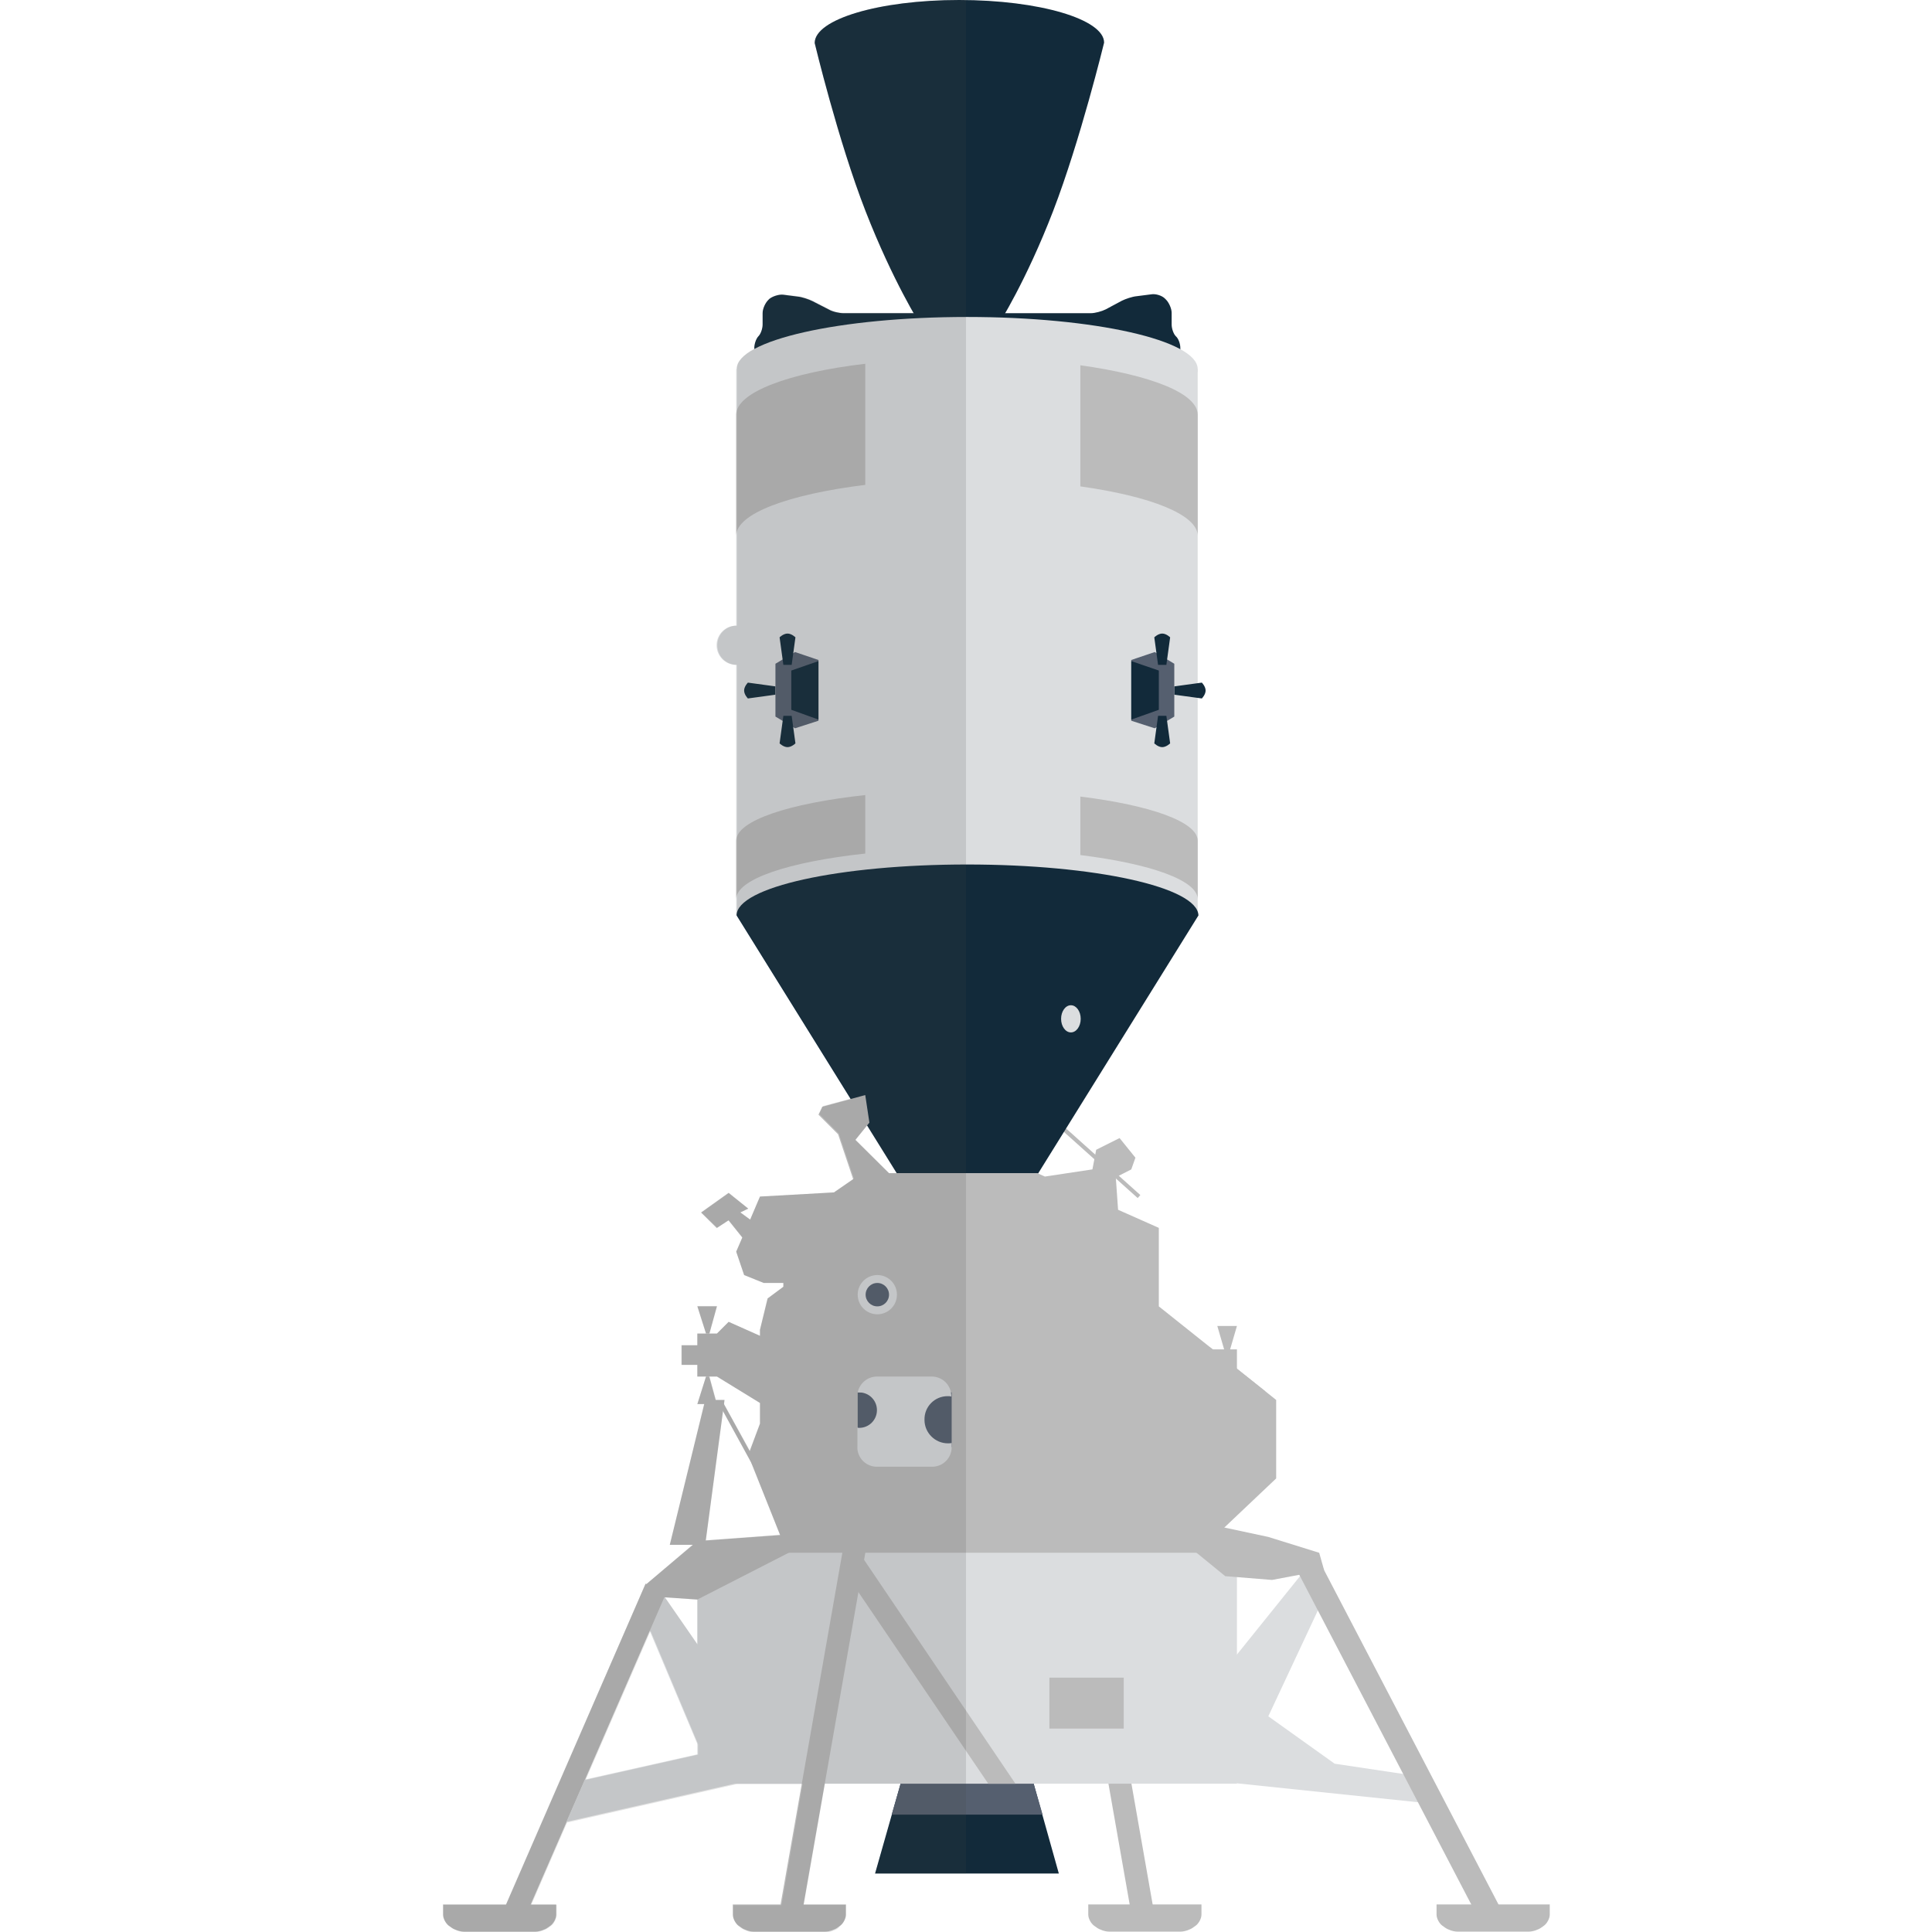 <svg xmlns="http://www.w3.org/2000/svg" viewBox="0 0 512 512" xml:space="preserve"><style>.st0{fill:#122a3a}.st1{fill:#555f6f}.st2{fill:#bbb}.st3{fill:#dbdddf}</style><path class="st0" d="M273.9 472.6h-35.2l-6.8 23.9h48.7z"/><path class="st1" d="m276.3 480.9-2.4-8.3h-35.2l-2.4 8.3z"/><path class="st2" d="m301.5 317.5-20.3-18.2.7-.8 20.3 18.2z"/><path class="st0" d="M254.2 0c-21.2 0-38.3 5.1-38.3 11.4 0 0 6.2 25.9 13.5 44.6s14.5 30 14.5 30h20.7s7.3-11.4 14.5-30.1 13.5-44.6 13.5-44.6c0-6.2-17.2-11.3-38.4-11.3z"/><path class="st0" d="M311.6 89.1c-.6-.6-1.1-2-1.1-3.1v-3.1c0-1.1-.7-2.7-1.5-3.5l-.3-.3c-.8-.8-2.5-1.3-3.6-1.1l-3.9.5c-1.1.1-2.9.7-3.9 1.2L293 82c-1 .5-2.8 1-3.9 1h-65.6c-1.1 0-2.9-.4-3.9-1l-4.3-2.2c-1-.5-2.8-1.1-3.9-1.2l-3.9-.5c-1.1-.1-2.7.4-3.6 1.1l-.3.3c-.8.8-1.5 2.3-1.5 3.5v3c0 1.1-.5 2.5-1.1 3.1s-1.1 2-1.1 3.1v4.1h112.9v-4.1c0-1.1-.5-2.5-1.2-3.1z"/><path class="st3" d="M195.1 97.8h122.3v144.7H195.1z"/><ellipse class="st3" cx="256.3" cy="97.8" rx="61.1" ry="13.8"/><path class="st0" d="M256.3 229.1c-33.8 0-61.1 6-61.1 13.5l42.5 68.4h37.4l42.5-68.4c-.2-7.5-27.5-13.5-61.3-13.5z"/><path class="st2" d="m283.244 412.93 5.91-1.039 16.585 94.354-5.91 1.038z"/><path class="st3" d="m187.9 469.5-16.6-39.4 4-8.1 27.1 39.2z"/><path class="st2" d="m133.026 507.17 38.054-87.481 5.502 2.393-38.054 87.482z"/><path class="st2" d="M145.5 504.7h-28.1v2.7c0 1 .7 2.3 1.5 2.9l.7.5c.8.6 2.3 1.1 3.3 1.1h19c1 0 2.5-.5 3.3-1.1l.7-.5c.8-.6 1.5-1.9 1.5-2.9v-2.7h-1.9zm171 0h-28.1v2.7c0 1 .7 2.3 1.5 2.9l.7.5c.8.6 2.3 1.1 3.3 1.1h19c1 0 2.5-.5 3.3-1.1l.7-.5c.8-.6 1.5-1.9 1.5-2.9v-2.7h-1.9zm-94.3 0h-28v2.7c0 1 .7 2.3 1.5 2.9l.7.5c.8.6 2.3 1.1 3.3 1.1h19c1 0 2.5-.5 3.3-1.1l.7-.5c.8-.6 1.5-1.9 1.5-2.9v-2.7h-2zm186.6 0h-28.1v2.7c0 1 .7 2.3 1.5 2.9l.7.5c.8.6 2.3 1.1 3.3 1.1h19c1 0 2.5-.5 3.3-1.1l.7-.5c.8-.6 1.5-1.9 1.5-2.9v-2.7h-1.9z"/><path class="st3" d="m195.1 472.6-45 10.2 4.9-11.2 37-8.3zm155.5-48.7-22.8 48.7-16.6-13.5 34.2-42.5z"/><path class="st3" d="m374.4 470.5-20.7-3.1-21.7-15.5-4.2 20.7 49.8 5.2z"/><path class="st2" d="m344.054 416.822 5.675-2.96 47.595 91.231-5.674 2.96z"/><path class="st3" d="M184.8 408.4h143v64.3h-143z"/><path class="st2" d="m206.578 506.301 17.542-99.87 5.91 1.037-17.542 99.871z"/><path class="st2" d="m269.1 472.7-40.9-60.5-5 3.4 38.7 57.1zm-55.3-66.4-29 2.1-13.5 11.4 4.7 3.5 8.8.6L210 411z"/><path class="st2" d="M177.5 409.4h9.4L192 371h-5.1z"/><path class="st2" d="M307.1 346.2v-20.8l-10.8-4.8-.6-8.6 4.1-2.1 1.1-3.1-4.2-5.2-6.2 3.1-1 5.2-12.6 1.9-2-.9h-39.3l-8.9-8.8 3.7-4.6-1.1-7.3-11.4 3.1-1 2.1 5.2 5.2 4 11.9-5.1 3.5-19.6 1.1-2.6 6.1-2.6-1.9 2.1-1-5.2-4.2-7.3 5.2 4.2 4.1 3.1-2 3.6 4.5v.1l-1.6 3.7 2.1 6.2 5.2 2.1h5.2v1l-4.2 3.1-2 8.3v1.6l-8.3-3.7-3.1 3.1h-5.2v11.4h5.2l11.4 7v5.5l-3.1 8.3 10.3 25.9h108.8l20.8-19.7V371z"/><path class="st2" d="m324.7 417.7 12.4 1 13.8-2.6-1.3-4.6-13.5-4.2-14.5-3.1-8.3 4.2z"/><path class="st1" d="M227.3 369h24.9v14.5h-24.9z"/><circle class="st3" cx="232.5" cy="343.1" r="5.2"/><circle class="st1" cx="232.5" cy="343.1" r="3.1"/><circle class="st3" cx="195.1" cy="171" r="5.2"/><path class="st2" d="M327.8 363.8v-6.2h-9.2l8.2 7.2z"/><path class="st2" d="m322.6 351.4 2.1 7.2h1l2.1-7.2z"/><path class="st0" d="m205.5 181.9-7.3-1s-1 1-1 2.1 1 2.1 1 2.1l7.3-1v-2.2z"/><path class="st1" d="m210.7 172.8-5.2 3.1v14l5.2 3.1 6.2-2v-16.1z"/><path class="st0" d="m207.6 176.2-1-7.3s1-1 2.1-1 2.1 1 2.1 1l-1 7.3h-2.2zm0 13.5-1 7.3s1 1 2.1 1 2.1-1 2.1-1l-1-7.3h-2.2zm2.1-12v10.4l7.2 2.6v-15.5zm101.5 4.2 7.3-1s1 1 1 2.1-1 2.1-1 2.1l-7.3-1v-2.2z"/><path class="st1" d="m306 172.8 5.2 3.1v14L306 193l-6.2-2v-16.1z"/><path class="st0" d="m309.1 176.2 1-7.3s-1-1-2.1-1-2.1 1-2.1 1l1 7.3h2.2zm0 13.5 1 7.3s-1 1-2.1 1-2.1-1-2.1-1l1-7.3h2.2zm-2-12v10.4l-7.3 2.6v-15.5z"/><path class="st2" d="M229.3 96.4c-20.3 2.4-34.2 7.6-34.2 13.5V142c0-5.9 13.9-11 34.2-13.5V96.4zm57 .4v32.1c18.6 2.6 31.1 7.5 31.1 13.1v-32.1c0-5.7-12.5-10.5-31.1-13.1zm-57 113.9c-20.3 2.2-34.2 6.8-34.2 12.1v15.5c0-5.3 13.9-9.9 34.2-12.1v-15.5zm57 .4v15.5c18.6 2.3 31.1 6.7 31.1 11.7v-15.5c0-5-12.5-9.4-31.1-11.7z"/><ellipse class="st3" cx="283.8" cy="270" rx="2.6" ry="3.6"/><path class="st3" d="M251.1 370c.4 0 .7 0 1 .1v-.1c0-2.9-2.3-5.2-5.2-5.2h-14.5c-2.5 0-4.6 1.8-5.1 4.2h.4c2.6 0 4.7 2.1 4.7 4.7s-2.1 4.7-4.7 4.7c-.2 0-.3 0-.5-.1v5.2c0 2.9 2.3 5.2 5.2 5.2H247c2.9 0 5.2-2.3 5.2-5.2v-1.1c-.3.1-.7.1-1 .1-3.4 0-6.2-2.8-6.2-6.2-.1-3.5 2.7-6.3 6.1-6.3z"/><path class="st2" d="m184.8 346.2 2.3 7.2h.9l2-7.2zm0 25.9 2.3-7.3h.9l2 7.3zm-4.2-15.6h5.2v5.2h-5.2z"/><path fill="none" d="m190.8 371.3 9.5 17.3"/><path class="st2" d="m190.307 371.584.964-.53 9.52 17.362-.964.529zM320.6 357l-27 2.6 18.7 15.6 23-6.5zm-33.2-13.9v3.1l-5.2 3.1v3.1l3.1 4.1 7.3-3.1v-34.5l-10.3-4.7-5.3 18.5 3.1 5.2zm-9.3 101.5h19.7v13.5h-19.7z"/><path d="M222.6 510.4c.8-.6 1.5-1.9 1.5-2.9v-2.7H213l5.6-32.1h20.1l-2.3 8.3-4.4 15.5h24V0h-1.8c-21.2 0-38.3 5.1-38.3 11.4 0 0 6.2 25.9 13.5 44.6 5 12.9 10.1 22.4 12.7 26.9h-18.5c-1.1 0-2.9-.4-3.9-1l-4.3-2.2c-1-.5-2.8-1.1-3.9-1.2l-3.9-.5c-1.1-.1-2.7.4-3.6 1.1l-.3.3c-.8.8-1.5 2.3-1.5 3.5V86c0 1.1-.5 2.5-1.1 3.1s-1.1 2-1.1 3.1v.2c-3 1.6-4.7 3.4-4.7 5.3v68.1c-2.9 0-5.2 2.3-5.2 5.2s2.3 5.2 5.2 5.2v66.2l30.3 48.7-7.5 2-1 2.1 5.2 5.2 4 11.9-5.3 3.7-19.6 1.1-2.6 6.1-2.6-1.9 2.1-1-5.2-4.1-7.3 5.2 4.1 4.1 3.1-2.1 3.7 4.6-1.6 3.7 2.1 6.2 5.2 2.1h5.2v1l-4.1 3.1-2.1 8.3v1.6l-8.3-3.7-3.1 3.1h-2l2-7.3h-5.2l2.3 7.3h-2.3v3.1h-4.1v5.2h4.1v3.1h2.3l-2.3 7.3h1.8l-9.1 37.3h6l-12.2 10.4.1.1-.3-.2-37 85.1h-16.6v2.7c0 1 .7 2.3 1.5 2.9l.7.5c.8.6 2.3 1.1 3.3 1.1h19c1 0 2.5-.5 3.3-1.1l.7-.5c.8-.6 1.5-1.9 1.5-2.9v-2.7h-6.7l31.6-72.6 12.6 30v2.8l-29.8 6.7-4.9 11.3 45-10.2h17.4l-5.6 32.1h-12.8v2.7c0 1 .7 2.3 1.5 2.9l.7.5c.8.6 2.3 1.1 3.3 1.1h19c1 0 2.5-.5 3.3-1.1l.5-.6zm7.2-212.2 7.9 12.7h-2.1l-8.9-8.9 3.1-3.8zm-45 137.5-8.6-12.4 8.6.6v11.8zm5.2-70.9 11.4 7v5.4l-2.7 7.2-6.8-12.3.1-1.1h-2.4l-1.7-6.2h2.1zm-3 43.4 4.6-34.2 7.4 13.5 7.7 19.2-19.7 1.5z" opacity=".15" fill="#444"/></svg>